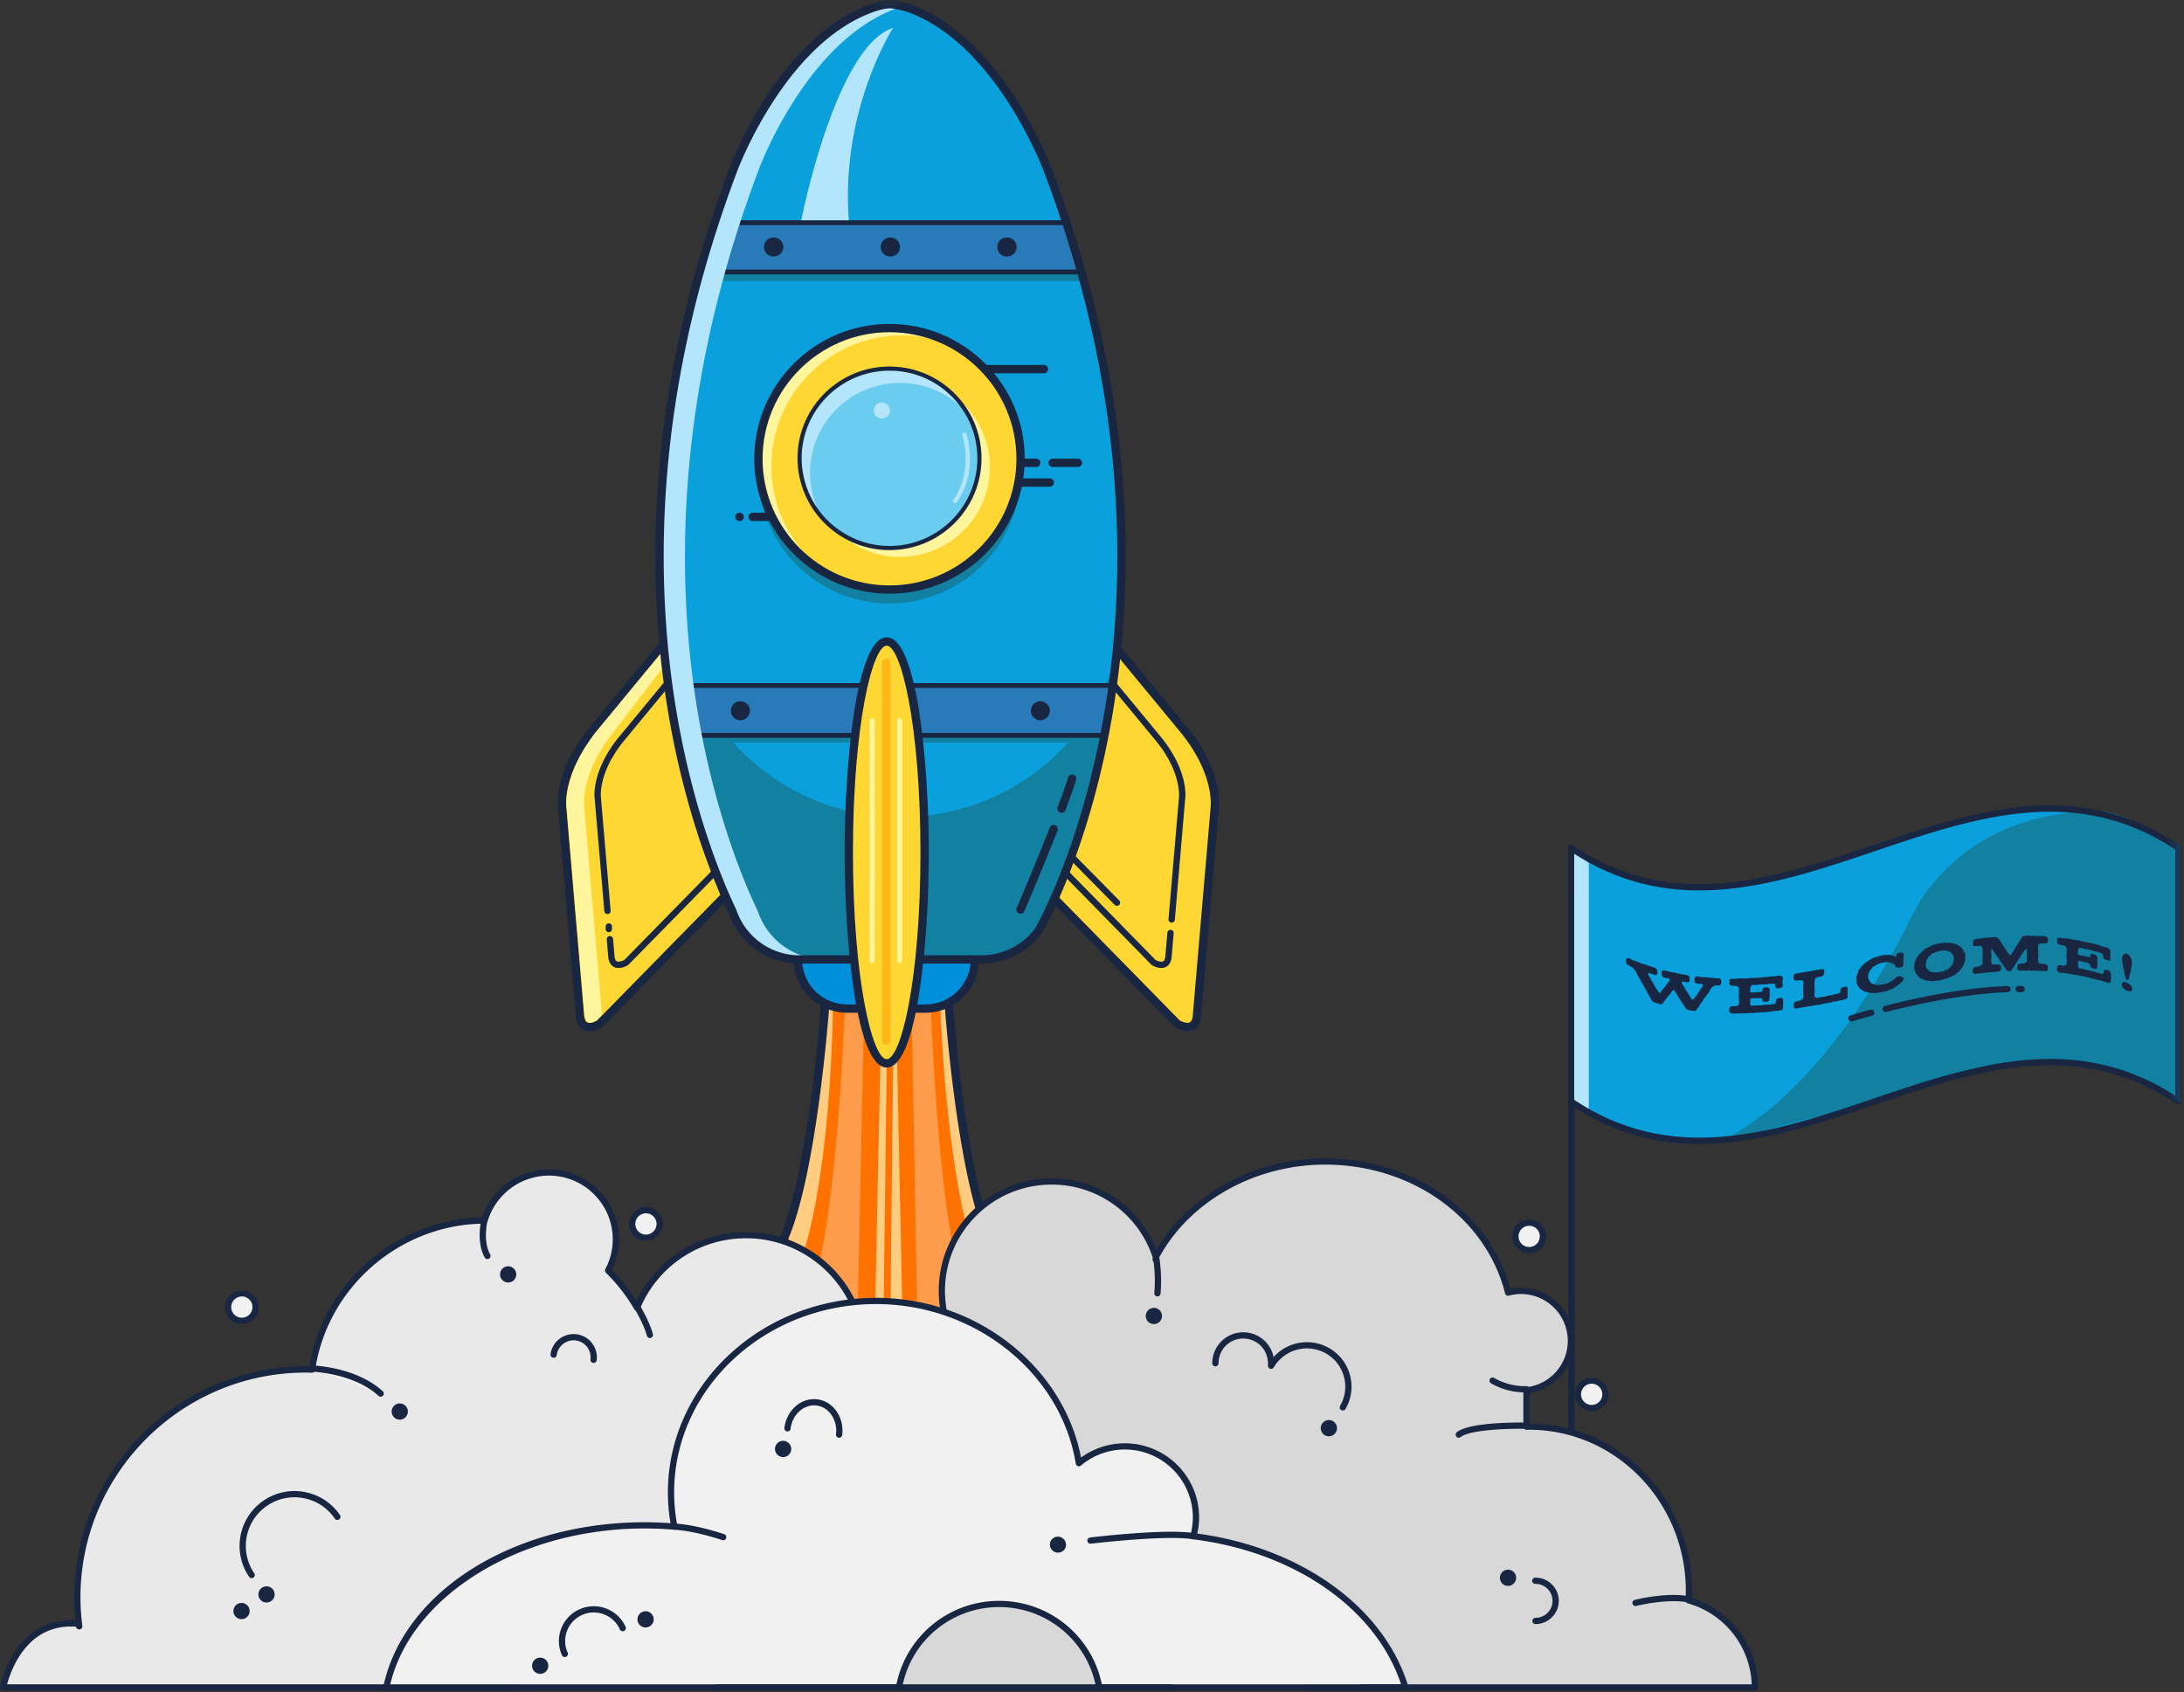 <svg width="191" height="148" xmlns="http://www.w3.org/2000/svg" xmlns:xlink="http://www.w3.org/1999/xlink"><rect width="100%" height="100%" fill="#333333" stroke="none"/><defs><path id="a" d="M39.742.41H.152V.09h39.59z"/><path id="b" d="M0 147.86h190.782V0H0z"/></defs><g fill="none" fill-rule="evenodd"><path d="M190.509 96.335c-17.704-11.973-35.408 11.974-53.112 0V74.162c17.704 11.974 35.408-11.974 53.112 0v22.173z" fill="#09A0DB"/><path d="M190.662 73.936s-5.43-3.227-7.04-2.952a18.957 18.957 0 0 0-.455-.006c-6.573 0-12.404 3.012-15.502 8.29l-.001-.001-.012.023a17.764 17.764 0 0 0-.98 1.932c-8.332 15.93-16.386 18.63-16.386 18.63l12.342-3.113c7.94-2.214 8.409-4.297 18.17-3.748 2.568.144 4.624 1.29 7.06 1.651.814.12 2.027 1.652 2.799 1.749l.005-22.455z" fill="#1280A1"/><path d="M82.996 88.11s1.073 14.528 3.623 20.283l-9.352 15.428h.61l-9.352-15.428c2.55-5.755 3.623-20.284 3.623-20.284" fill="#FFCC80"/><path d="M77.877 124.185h-.61a.364.364 0 0 1-.311-.552l.19-.314-8.933-14.738a.363.363 0 0 1-.021-.335c2.495-5.631 3.582-20.02 3.593-20.163a.357.357 0 0 1 .39-.336c.2.014.351.189.336.389-.043.59-1.086 14.378-3.577 20.23l8.638 14.25 8.639-14.25c-2.492-5.852-3.535-19.64-3.578-20.23a.363.363 0 0 1 .336-.39.357.357 0 0 1 .39.337c.011.144 1.098 14.532 3.594 20.163a.365.365 0 0 1-.022.335l-8.933 14.738.19.314a.363.363 0 0 1-.311.552" fill="#182642"/><path fill="#FF7200" d="M77.546 93.002l-.26 20.795.597.03.22-20.609zM82.246 88.342s.472 15.433 3.583 23.142l-6.922 2.802-.547-26.07 3.886.126zM72.835 88.342s-.107 15.433-3.219 23.142l6.923 2.802.546-26.07-4.25.126z"/><path d="M73.868 88.342s-.546 16.117-2.49 23.142l3.644 2.802.546-26.07-1.7.126zM81.427 88.426s.547 16.117 2.49 23.142l-3.644 6.438-.546-29.706 1.7.126z" fill="#FF9C4C"/><path d="M63.24 78.536L52.441 89.549s-1.64 1-1.73-.818l-1.55-18.083s-.432-2.84 2.551-6.633l6.24-7.558" fill="#FFD732"/><path d="M51.551 90.187c-.183 0-.371-.035-.547-.128-.403-.213-.623-.653-.657-1.31L48.8 70.68c-.016-.098-.418-3.015 2.627-6.888l6.244-7.565a.365.365 0 0 1 .562.462l-6.238 7.558c-2.848 3.621-2.476 6.32-2.472 6.348L51.074 88.7c.014.276.072.61.27.716.231.122.663-.042.872-.157L62.98 78.282a.366.366 0 0 1 .515-.006c.144.14.147.37.006.514L52.702 89.803a.351.351 0 0 1-.07.056c-.07.043-.558.328-1.08.328" fill="#182642"/><path d="M52.648 88.762l-1.553-18.114s-.433-2.84 2.55-6.633l4.97-6.461-.263-1.097-6.239 7.558c-2.983 3.794-2.55 6.633-2.55 6.633l1.548 18.083s.177 1.605 1.537.03" fill="#FFF59D"/><path d="M92.153 78.53l10.803 11.019s1.64 1 1.73-.818l1.55-18.083s.432-2.84-2.551-6.633l-6.077-7.362" fill="#FFD732"/><path d="M103.847 90.187c-.523 0-1.01-.285-1.08-.328a.351.351 0 0 1-.071-.056l-10.804-11.02a.364.364 0 0 1 .521-.508l10.77 10.984c.207.115.64.28.872.157.198-.105.255-.44.268-.703l1.55-18.096c.006-.049.36-2.773-2.474-6.378l-6.072-7.355a.362.362 0 0 1 .05-.511.365.365 0 0 1 .512.049l6.077 7.362c3.05 3.88 2.648 6.797 2.63 6.92l-1.546 18.058c-.032.644-.253 1.084-.656 1.297a1.162 1.162 0 0 1-.547.128M53.126 79.946a.277.277 0 0 1-.275-.252l-.843-9.847c-.012-.075-.318-2.291 1.995-5.233l3.977-4.818a.276.276 0 0 1 .427.351l-3.973 4.813c-2.163 2.751-1.88 4.802-1.877 4.822l.845 9.865a.277.277 0 0 1-.276.3M53.243 81.531a.276.276 0 0 1-.276-.276v-.221a.276.276 0 0 1 .553 0v.221a.276.276 0 0 1-.277.276M54.097 84.663a.878.878 0 0 1-.415-.098c-.306-.16-.474-.495-.5-.994l-.12-1.417a.277.277 0 0 1 .551-.047l.122 1.427c.01.209.054.463.204.543.176.093.505-.031.664-.119l7.597-7.75a.278.278 0 0 1 .392-.004c.109.107.111.282.004.39l-7.624 7.777a.275.275 0 0 1-.054.043c-.053.033-.424.249-.82.249M137.428 137.193a.273.273 0 0 1-.273-.273V74.182a.273.273 0 0 1 .546 0v62.738c0 .15-.122.273-.273.273M148.18 87.294c.04-.057.048-.05.088-.107l.078-.112c.04-.057.048-.05.088-.107.04-.056.026-.067.065-.123.04-.057.044-.051.083-.108.04-.056.03-.067.07-.118.04-.057.04-.062.079-.118.04-.056.052-.048.092-.104.039-.056.03-.062.07-.119.048-.069.078-.205-.127-.227-.053-.006-.118-.009-.175-.015-.096-.011-.087-.006-.175-.016-.074-.009-.135-.03-.175-.074-.039-.044-.048-.107-.048-.18v-.162a.18.18 0 0 1 .066-.149c.04-.033.092-.07.157-.063.079.01.079.022.158.032.078.01.078.018.157.027.078.009.078.007.157.016.074.007.074-.01.153-.002l.157.014.158.014.153.012c.078.005.078.01.157.016.079.005.079.001.157.006.079.004.079.022.157.027.08.004.08 0 .158.004.074.004.074-.005.153 0 .07.002.13.026.174.067.044.046.053.107.053.172 0 .08.013.08.013.162 0 .074-.022.135-.061.172-.04.042-.1.043-.175.04-.057-.003-.105.013-.148.01-.057.002-.101.014-.145.024a.366.366 0 0 0-.13.049c-.036.023-.084.038-.123.079-.03.028-.07.06-.105.102-.044.061-.04.066-.079.129-.043.062-.026.072-.07.134-.039.063-.039.067-.078.13l-.088.123c-.039.061-.048.057-.092.118-.039.062-.052.052-.095.114l-.088.122c-.043.061-.04.063-.083.123-.044.062-.035.066-.079.127-.043.061-.034.067-.078.127s-.053.057-.096.117c-.04.061-.044.056-.088.116-.043.06-.022.076-.065.137-.044.06-.061.05-.1.11-.044.06-.036.066-.075.126-.044.055-.066.105-.105.126-.04.021-.096-.003-.17-.013-.08-.01-.08.01-.153 0-.074-.01-.074-.019-.153-.03-.074-.012-.074-.021-.153-.032-.07-.012-.105-.025-.144-.062a.751.751 0 0 1-.11-.136c-.043-.065-.06-.057-.1-.122-.044-.067-.03-.079-.07-.142-.043-.069-.043-.07-.087-.134-.044-.068-.061-.06-.105-.123-.044-.069-.044-.07-.083-.137-.044-.066-.04-.069-.083-.138-.04-.065-.04-.069-.079-.137-.044-.066-.044-.066-.087-.136-.044-.07-.035-.067-.079-.137-.043-.07-.048-.067-.088-.136-.043-.07-.039-.07-.082-.14-.04-.069-.131-.08-.175-.024-.044.056-.053.044-.096.101-.044.056-.03.067-.075.123-.043.055-.039.056-.083.111-.043.056-.039.056-.082.112-.044.055-.062.037-.106.092-.043.055-.022.073-.065.128-.044.055-.061.037-.105.092-.044.054-.03.062-.074.117l-.088.108c-.043.054-.03.066-.078.119a.304.304 0 0 1-.118.09c-.04.016-.092.02-.17-.002-.075-.022-.075-.051-.15-.072-.078-.023-.078-.002-.152-.023-.079-.022-.079-.04-.153-.063-.07-.021-.122-.023-.162-.066a.88.88 0 0 1-.113-.162c-.044-.075-.04-.073-.083-.148-.044-.076-.03-.08-.075-.155-.043-.076-.052-.07-.096-.145-.044-.074-.04-.078-.083-.154-.044-.075-.03-.079-.074-.155-.04-.075-.044-.071-.088-.148-.043-.075-.047-.078-.091-.154-.04-.074-.031-.08-.07-.155l-.087-.152c-.04-.075-.057-.07-.101-.145-.044-.081-.026-.084-.066-.16l-.087-.154c-.044-.083-.06-.07-.105-.152-.044-.078-.035-.075-.078-.152-.044-.082-.044-.078-.088-.156-.043-.077-.03-.086-.074-.164-.026-.045-.07-.093-.1-.14-.036-.048-.057-.095-.101-.144-.04-.037-.083-.068-.136-.107a.955.955 0 0 0-.14-.084c-.043-.026-.087-.055-.14-.077a.452.452 0 0 1-.187-.129.36.36 0 0 1-.053-.206c0-.082-.004-.085-.004-.163 0-.065.04-.096.083-.12.044-.02.092-.038.162-.009.074.031.074.023.148.054.074.03.074.066.153.098.074.03.074.017.149.047l.148.058c.08.03.08.026.153.055.074.028.074.037.15.065.073.028.073.023.152.052.074.027.074.036.148.062.075.026.075.013.15.04.078.027.078.018.152.044.074.024.074.02.148.045.08.026.08.048.153.072.075.024.075.01.149.035.074.022.074.032.153.056l.148.045c.07.02.123.063.162.113a.257.257 0 0 1 .061.175c0 .08.022.085.022.167a.179.179 0 0 1-.074.149.18.18 0 0 1-.166.025c-.07-.021-.061-.022-.14-.046-.044-.014-.092-.033-.14-.049-.052-.016-.105-.041-.135-.051-.066-.022-.127-.02-.153.015-.018.03-.013.084.035.169.004.01.026.065.074.15.026.044.07.088.1.146.027.043.044.096.075.15.026.047.061.095.087.145l.087.149c.027.047.053.099.08.146.03.048.06.096.087.143l.087.148c.03.053.074.097.1.138.031.057.062.105.088.147.052.09.105.094.148.046.04-.05.036-.056.075-.106.039-.05.048-.04.087-.09.04-.05.03-.062.07-.108.04-.05.052-.039.092-.09.04-.05.048-.044.087-.095.04-.051.03-.058.07-.109.04-.051.026-.067.066-.12.04-.05.06-.027.1-.079.04-.051.013-.075.052-.127.04-.051.062-.033.101-.085.048-.062.035-.11.009-.15a.246.246 0 0 0-.149-.101l-.148-.037c-.03-.008-.07.01-.149-.01a.364.364 0 0 1-.174-.12.302.302 0 0 1-.053-.189c0-.082-.005-.082-.005-.162 0-.065.027-.11.07-.143.04-.03.097-.036.162-.02l.153.04.153.037c.074.017.074.023.153.04.074.018.074.023.148.039.08.018.08.004.153.02.08.018.08.005.153.02.08.016.08.03.153.045.074.015.074.02.153.035.074.015.074.01.153.025.075.014.075.022.153.037.075.014.075.004.149.018.079.013.079.01.153.022.078.013.078.03.153.042.07.012.126.033.166.078a.245.245 0 0 1 .065.172c0 .078-.004.077-.004.16 0 .074-.009.135-.048.168a.217.217 0 0 1-.175.042c-.083-.013-.079-.008-.166-.023-.057-.01-.118-.042-.162-.05-.144-.012-.148.118-.1.196l.083.137.087.133c.027.043.048.09.074.139.03.045.04.098.066.142.03.047.079.082.105.126.03.044.048.094.074.138.03.048.066.09.092.132.03.049.057.091.087.135l.083.135c.03.048.07.088.092.126.053.083.105.075.144.02.04-.055.044-.05.083-.106M155.945 87.642c0 .079.01.078.01.16 0 .078-.018.08-.018.16 0 .082-.005.081-.005.16 0 .066-.017.12-.061.166a.238.238 0 0 1-.157.071c-.08.01-.08.027-.153.035-.074.008-.074.005-.153.014-.074.008-.074 0-.153.008l-.149.016c-.078.008-.078.012-.152.02-.075.007-.075.033-.153.041-.075.007-.075-.01-.153-.002-.075.007-.075.024-.15.03-.078.007-.078.004-.152.01-.074.007-.074.002-.153.008-.074.007-.074-.012-.148-.006-.08.006-.08.02-.153.025l-.153.01c-.074.006-.074-.008-.153-.002-.074.005-.074.018-.149.022-.078.004-.078.009-.153.014-.074.004-.074-.023-.153-.019-.074.005-.074.03-.148.034-.079.003-.079-.005-.153-.002s-.074.006-.153.01l-.149.005-.152.004c-.075.002-.075-.005-.153-.004-.075 0-.075.01-.149.011-.079 0-.079 0-.153.002s-.074-.008-.153-.007c-.074 0-.074.019-.153.019-.074 0-.074-.008-.148-.01-.07 0-.118-.039-.158-.079-.043-.038-.096-.088-.096-.153 0-.079.035-.079.035-.157s.013-.126.052-.17c.04-.038.092-.08.167-.081.056-.005.109.008.157.004.061-.004.114.009.162 0 .06-.01.109-.036.148-.054.066-.023.096-.05.114-.094a.319.319 0 0 0 .035-.153c0-.074.008-.074.008-.148 0-.075-.013-.074-.013-.148 0-.078-.013-.079-.013-.153s-.009-.074-.009-.147c0-.074.018-.075.018-.149 0-.079.009-.08.009-.153s-.013-.073-.013-.148c0-.074.017-.074.017-.148 0-.062-.026-.109-.048-.152-.018-.04-.04-.069-.105-.094-.04-.013-.087-.035-.153-.042-.043-.008-.1.01-.157.005-.048-.005-.1-.036-.162-.035-.074 0-.127-.014-.166-.054-.04-.04-.057-.093-.057-.166 0-.082.005-.083.005-.16 0-.066.004-.132.048-.17.04-.04.105-.04.175-.04.074.001.074.006.148.006s.074-.01.153-.01c.074 0 .074-.005.149-.005.074-.001.074-.024.148-.024.075-.002.075-.007.153-.008.075-.001.075.003.149 0 .074-.002.074.02.148.018.074-.003.074.007.149.004.079-.003.079-.02.153-.023.074-.004.074 0 .148-.003s.074-.02.15-.024c.073-.003.073.004.152 0 .074-.004.074.01.148.006.075-.005.075-.009.15-.014.073-.005.073-.009.148-.015.074-.004.074.005.153 0 .074-.007.074-.02.148-.026l.149-.011.148-.012c.074-.006.074-.01.153-.018.074-.007.074-.011.149-.018.074-.006.074.007.148 0 .075-.009.075-.025.149-.033.079-.008.079.014.153.006.074-.007.074-.003.148-.011.075-.008.075-.022.149-.03s.074-.013.148-.02c.08-.01.08.003.154-.006a.196.196 0 0 1 .157.047c.043.038.091.08.091.146 0 .083-.008.084-.008.162 0 .083-.018.085-.018.164 0 .078.022.075.018.159v.16a.295.295 0 0 1-.062.183c-.043.045-.109.056-.174.064-.079.01-.079.015-.158.023-.074.009-.14.012-.179-.023-.043-.035-.061-.097-.061-.172 0-.048.004-.097-.009-.134-.013-.043-.052-.055-.1-.072-.035-.01-.07-.024-.127-.017-.078.008-.078.02-.157.029-.074.007-.074-.023-.153-.016-.074.007-.074.041-.153.049-.079.007-.079-.001-.153.005-.079.008-.079-.01-.153-.004l-.153.012c-.078.006-.078.002-.157.007-.075.007-.075.001-.153.007-.074.006-.074.036-.153.041-.074.005-.074-.013-.153-.007-.079.005-.079-.008-.153-.004a.346.346 0 0 0-.162.048c-.048.029-.065.081-.087.135-.013.044-.03.093-.03.154 0 .082-.014.084-.014.17 0 .083.022.165.18.158.082-.005.082 0 .166-.006.083-.004.083-.018.166-.023.083-.005.083-.01.166-.015.083-.006.083.017.166.01a.415.415 0 0 0 .157-.038c.048-.026.1-.077.1-.134 0-.074.005-.131.044-.174.044-.042.1-.056.175-.063.078-.007.078-.003.157-.009.07-.006.118.002.158.042.039.04.087.084.087.153 0 .078-.009.08-.009.162v.161c0 .079.009.078.009.157 0 .083-.009.083-.009.162 0 .078-.013.079-.013.162a.244.244 0 0 1-.061.167c-.04.048-.092.095-.162.102-.079.007-.079-.023-.157-.016-.074.007-.144.016-.183-.02-.04-.036-.053-.104-.053-.179 0-.056-.044-.076-.096-.093a.358.358 0 0 0-.144-.015c-.083.007-.083-.008-.166-.001-.083.005-.083 0-.166.007-.083.005-.083 0-.166.005-.084.004-.084-.008-.167-.003-.143.007-.161.112-.161.195 0 .087.004.086.004.17 0 .061-.009.11 0 .153.014.056.035.107.079.13.035.021.087.01.153.006.004 0 .061-.012.148-.017l.149-.01c.044-.003.096.004.148 0 .048-.004.097-.003.149-.007.048-.004.096.002.149-.003.048-.003.1-.024.148-.03l.149-.012.148-.012c.053-.005.1-.001.149-.005.052-.005.1.004.148-.001.057-.006.105-.037.149-.041.092-.009.074.014.148.006a.397.397 0 0 0 .136-.036c.044-.025.061-.067.074-.113a.308.308 0 0 0 .022-.133c0-.069.035-.13.074-.173.04-.044.097-.059.171-.068.079-.009.079-.04.157-.049.066-.008.114.035.157.072.04.034.066.08.066.15 0 .077.004.077.004.16M159.484 84.784c.039.033.06.099.06.163 0 .08-.017.081-.017.165a.247.247 0 0 1-.057.172c-.039.046-.091.1-.166.113-.057.016-.109.016-.157.03-.061.01-.113.03-.157.042a.944.944 0 0 0-.158.059.216.216 0 0 0-.104.118.43.43 0 0 0-.022.157c0 .075-.013.076-.013.15s-.005.075-.005.15v.152c0 .074.009.073.009.147 0 .073-.009.075-.009.15 0 .073.022.07.022.148 0 .075-.026.078-.026.153v.148a.77.77 0 0 0 .013.155c.013.05.052.074.096.091.035.016.079.043.144.031.005 0 .061-.024.149-.04.04-.006.091-.012.148-.023l.149-.027c.044-.008.096-.004.149-.015l.148-.033c.048-.008.096-.027.145-.036.052-.01.1-.028.152-.038.048-.01.096-.015.149-.025l.148-.03c.053-.01.1-.028.15-.038.051-.01.104-.03.147-.038.092-.018.075-.005.15-.021.052-.011.09-.037.121-.055.049-.028.084-.052.097-.099.013-.042.008-.085.008-.136 0-.07.031-.138.075-.186a.3.3 0 0 1 .17-.109c.083-.018.083-.008.162-.024.065-.015.135-.011.175.023.043.03.056.098.056.167 0 .078-.017.084-.017.165 0 .08.022.074.022.153 0 .083-.013.084-.013.164 0 .082.013.08.013.158a.286.286 0 0 1-.07.185c-.04.048-.105.07-.175.084-.074.015-.074.038-.149.053-.078.017-.078.003-.153.018-.074.015-.074.024-.152.04-.075.016-.075-.003-.15.013-.078.016-.078.043-.152.057-.074.015-.074-.007-.153.01-.074.013-.074.001-.148.016-.08.014-.08.045-.153.06l-.153.03-.15.029c-.077.015-.077.002-.152.016-.074.014-.074.01-.153.025-.074.014-.074.022-.148.036-.08.015-.08.024-.153.038-.08.015-.08.02-.153.032-.075.014-.075.005-.153.02-.074.013-.074.021-.149.035-.078.014-.078-.004-.153.01-.074.012-.074.017-.152.03-.075.014-.075.009-.15.022-.078.014-.078.008-.152.021-.079.014-.079.018-.153.03-.074.013-.074.026-.153.038-.074.013-.074-.009-.149.003-.078.013-.078.017-.152.029-.075.011-.075.02-.153.032-.075.013-.075.024-.153.037-.075.011-.075.002-.15.014-.07.01-.139.003-.178-.035-.044-.033-.044-.102-.044-.168 0-.08-.004-.078-.004-.157 0-.078.026-.125.065-.17.04-.045.084-.068.162-.08.057-.01.11-.022.157-.033.061-.014.114-.035.158-.046.065-.02.109-.06.148-.08.066-.036.105-.06.122-.103a.383.383 0 0 0 .036-.162c0-.075-.023-.07-.023-.145 0-.074-.004-.074-.004-.147 0-.074.01-.076.01-.154v-.148c0-.074-.01-.074-.01-.147 0-.074.018-.078.018-.156 0-.074-.022-.07-.022-.144 0-.075.022-.078.022-.152 0-.062.009-.119-.014-.16-.017-.04-.065-.054-.13-.07-.04-.007-.092-.002-.158-.002-.043.003-.096.006-.157.016-.048.003-.096-.012-.157-.007-.074.011-.131.006-.17-.027a.206.206 0 0 1-.075-.159c0-.084.018-.085.018-.164 0-.065.008-.137.048-.186a.328.328 0 0 1 .183-.079c.07-.01.07.003.144-.008.074-.011.074-.02.149-.032.074-.012.074-.02.144-.031.074-.012.074 0 .148-.011.075-.012.075-.033.15-.046.069-.01.069.014.143.003.075-.013.075-.035.149-.047.074-.012.074.014.144.002.074-.014.074-.026.149-.039.074-.013.074-.026.148-.04.07-.011.07-.002.144-.016.075-.013.075-.021.15-.035.073-.013.073.013.148 0 .07-.013.074-.035.144-.044.074-.01.074.003.148-.01.066-.013.136-.025.18.005M165.862 83.49a.267.267 0 0 1 .091-.107c.035-.026.08-.026.127-.036l.157-.034c.07-.015.118-.009.158.031.039.03.083.075.083.144v.161c0 .083-.018.087-.018.17 0 .083-.009.084-.009.167 0 .078.005.077.005.16s.004.083.004.165a.307.307 0 0 1-.048.19.312.312 0 0 1-.175.111c-.065.014-.065-.003-.135.012a.36.36 0 0 1-.135.003c-.053-.002-.092-.007-.123-.03a.408.408 0 0 1-.083-.096c-.022-.03-.03-.08-.061-.112-.026-.04-.07-.06-.105-.087-.04-.026-.083-.038-.127-.055a.47.47 0 0 0-.13-.045c-.044-.013-.084-.035-.136-.04-.044-.005-.092-.01-.144-.008-.049-.002-.097.004-.15.006-.047.003-.095.018-.147.024-.048.007-.101.005-.153.016-.049.01-.101.027-.153.043a.913.913 0 0 0-.153.055c-.053.02-.101.045-.153.073-.048.024-.092.063-.14.092-.048.032-.11.038-.157.074-.044.036-.083.079-.127.12-.04.038-.07.094-.105.135-.035.048-.088.086-.118.13-.026.05-.035.11-.057.162-.017.05-.039.1-.048.154-.008.055-.035.107-.035.165 0 .051.018.096.027.142.008.051.039.087.052.133.017.043.039.082.066.12.025.034.034.09.07.12a.88.88 0 0 0 .104.086c.04.022.083.038.127.055.044.021.083.043.131.054.044.012.092.015.14.026.048.008.096.006.144.007.048.003.1-.008.153-.011.048-.002.096 0 .149-.007.048-.006.1-.026.148-.037.053-.011.105-.001.153-.017.052-.015.1-.02.148-.036.053-.02.101-.053.15-.072.052-.026.095-.05.143-.076.048-.027.097-.055.14-.082.048-.033.1-.048.144-.08.048-.032.083-.08.123-.113.043-.036.091-.068.13-.103.031-.029.066-.07.114-.099.035-.02.084-.023.132-.028a.25.25 0 0 1 .122.008c.074.019.105.038.17.064.04.013.088.02.11.05.026.03.026.078.021.123a.27.27 0 0 1-.057.125c-.035.042-.065.088-.104.131-.04.039-.084.076-.127.11-.04.04-.083.08-.127.115-.043.03-.087.067-.13.098-.049.031-.093.063-.14.091-.049.03-.093.069-.14.096-.049.024-.097.052-.145.08-.048.023-.1.039-.148.063-.053.02-.105.028-.153.046-.048.019-.096.052-.149.068-.048.019-.1.039-.148.054-.053.016-.105.019-.153.03-.053.016-.105.022-.153.033-.053.011-.1.018-.153.025-.053.011-.105.019-.153.025l-.153.02c-.052.002-.105.007-.153.007-.052.003-.1.001-.153.004-.048-.003-.1.008-.149.002-.052 0-.095-.019-.144-.024-.052-.007-.096-.019-.144-.026a.977.977 0 0 1-.135-.04c-.048-.011-.105-.003-.149-.02s-.087-.034-.131-.054c-.04-.022-.074-.059-.113-.08-.04-.026-.092-.037-.127-.064-.035-.028-.066-.064-.096-.097-.035-.036-.053-.08-.079-.118-.03-.038-.061-.068-.083-.113-.022-.038-.057-.075-.074-.119a.784.784 0 0 1-.04-.14c-.013-.05.005-.106 0-.157-.004-.05-.035-.093-.035-.145 0-.052.013-.108.018-.157.004-.052.004-.105.017-.16.009-.05.048-.101.066-.154.017-.05.035-.104.061-.152.022-.053.017-.11.048-.158.026-.05.066-.093.1-.14a1.664 1.664 0 0 1 .214-.265c.04-.043.075-.094.114-.133.044-.037.092-.068.136-.104.043-.036.087-.07.135-.108.044-.031.096-.052.145-.08.048-.031.091-.063.14-.091.048-.028.095-.06.143-.089.053-.024.097-.06.149-.084.048-.02.1-.04.153-.06.048-.019.105-.014.153-.03.052-.02.105-.035.153-.05.052-.012.105-.019.157-.03.048-.01.1-.04.149-.047.052-.011.1-.022.152-.029.049-.006.1-.017.15-.02.051-.002.1.005.143.008.053-.003.105-.01.149-.006.052.001.096.019.144.02.048.007.1.01.144.017.049.01.083.052.123.06.052.019.091.034.13.046.08.035.119.009.119-.039a.41.41 0 0 1 .022-.131M169.806 84.978c.052-.014.105-.01.157-.028.053-.014.1-.057.148-.079.053-.018.11-.024.158-.049s.092-.073.135-.102c.048-.035.088-.075.127-.113.044-.038.092-.072.127-.112a.844.844 0 0 0 .092-.142c.03-.048.043-.1.06-.154.018-.05.031-.1.04-.154.009-.05.009-.103.009-.155 0-.057.026-.117.017-.164-.008-.051-.035-.095-.052-.14-.017-.05-.053-.083-.079-.122a.346.346 0 0 0-.096-.106c-.035-.033-.057-.082-.1-.105-.04-.024-.097-.031-.14-.05-.048-.014-.092-.033-.145-.04-.048-.015-.095-.015-.148-.019-.052-.005-.1-.017-.153-.016-.052 0-.105.006-.157.01-.053.006-.263.06-.315.075-.052.013-.105.032-.153.046a1.604 1.604 0 0 0-.153.063c-.052.024-.105.033-.153.06-.052.031-.096.07-.14.1-.048.035-.096.064-.135.1a1.198 1.198 0 0 0-.118.133c-.035.041-.057.094-.087.143-.027.049-.057.094-.075.15-.017.052-.017.104-.026.158-.009.05-.044.11-.044.16 0 .057.01.109.018.155a.729.729 0 0 0 .035.15c.017.048.065.073.092.112a.609.609 0 0 0 .092.105c.034.032.06.075.104.101.04.022.092.03.14.047.044.014.087.035.14.043.048.007.1-.001.153.002.052.003.1.011.153.01.052-.001.105-.011.157-.016.052-.005.105-.02.157-.029v.013c.053-.01.105-.027.158-.041m-.005-2.484c.053-.009.1-.014.153-.019.053-.01.105-.027.153-.031.053-.004.101.016.149.017h.153c.052.004.105-.012.153-.008.052.004.1.023.144.033.052.008.092.032.14.046.048.014.104.001.148.02.048.014.083.048.127.067.044.02.092.033.135.057.04.024.075.058.11.088.04.029.087.043.122.077.035.03.061.074.092.109.03.038.07.068.096.107.026.039.03.096.052.136.022.045.057.08.075.125.017.045.039.09.052.14.009.046.018.099.022.15.004.047-.009.102-.009.154 0 .048.005.1 0 .152-.004.05-.004.101-.017.155-.009.05-.044.099-.061.148a.87.87 0 0 1-.057.148c-.022.052-.03.105-.057.153a1.053 1.053 0 0 1-.096.136c-.03.043-.066.084-.105.13-.035.04-.061.087-.1.128-.04.04-.08.077-.123.114-.04.037-.083.066-.131.104-.04.031-.079.074-.127.107-.044.029-.096.046-.144.076-.048.025-.092.067-.14.088-.048.024-.105.027-.153.047-.048.027-.096.064-.144.082-.048.02-.105.023-.157.035-.048.017-.096.056-.149.07-.048.017-.1.005-.153.018-.052.014-.1.044-.153.058-.052.01-.1.027-.153.036-.052.01-.105.006-.157.016-.052.005-.1.014-.153.02-.052.005-.105.019-.153.02-.052.005-.105.006-.153.011-.052.001-.1-.003-.152-.001-.048-.005-.092-.036-.14-.039-.053-.003-.105.008-.153 0-.048-.009-.1-.002-.145-.016-.048-.011-.096-.02-.144-.036-.044-.013-.079-.05-.122-.068-.044-.02-.096-.023-.135-.046a.866.866 0 0 1-.114-.077c-.04-.027-.079-.05-.114-.082-.035-.027-.061-.07-.092-.103-.03-.038-.06-.07-.087-.109-.026-.039-.057-.075-.079-.115-.021-.042-.034-.088-.052-.133-.018-.044-.052-.08-.061-.126a1.686 1.686 0 0 1-.03-.147c-.005-.05-.014-.102-.014-.15 0-.051.017-.107.026-.157.005-.053.005-.106.014-.156.013-.055.035-.107.052-.159a2.3 2.3 0 0 1 .057-.155c.021-.048.039-.1.07-.154.026-.044.065-.091.096-.138.03-.046.052-.097.091-.145.031-.04.092-.07.132-.109.035-.041.074-.084.113-.123.04-.04.083-.073.127-.109.043-.035.078-.09.122-.125l.14-.093c.048-.027.1-.036.153-.065.048-.026.092-.057.144-.084.048-.023.097-.036.149-.06.048-.017.096-.053.148-.071.048-.018.1-.028.153-.042.053-.019.1-.036.153-.05.053-.015.1-.033.153-.042.052-.014.105-.012.157-.02.053-.01.1-.01.153-.015M175.537 84.893a.314.314 0 0 1-.114-.103c-.008-.01-.021-.069-.07-.136-.021-.038-.056-.075-.091-.121-.027-.037-.052-.08-.083-.126-.027-.037-.048-.085-.079-.126-.026-.042-.07-.069-.1-.11-.026-.043-.061-.08-.088-.121-.03-.041-.035-.1-.065-.14-.026-.04-.061-.078-.092-.12-.026-.04-.07-.071-.096-.11-.03-.041-.053-.087-.079-.129a6.797 6.797 0 0 1-.087-.12c-.031-.04-.057-.085-.083-.123-.03-.045-.057-.087-.083-.124-.03-.05-.053-.095-.074-.129-.053-.078-.105-.038-.105.036 0 .07-.01.07-.01.144 0 .07.014.07.014.143 0 .075-.004.074-.004.144 0 .074.017.073.017.147 0 .07-.026.073-.026.147v.143c0 .074.013.074.013.147 0 .056-.009.12.009.16.017.038.07.05.135.067.04.01.087.019.153.022.044.005.096.005.157.005.048-.004.1-.004.158-.003.074-.005.14.007.179.048.04.037.057.1.057.175 0 .078.013.078.013.156 0 .066-.048.117-.092.159-.044.042-.092.08-.157.085-.075.006-.075.01-.153.016-.079.006-.079.011-.153.017-.079.007-.079.002-.153.008-.079.006-.079.007-.153.014-.079.006-.079.007-.153.014-.078.007-.078-.014-.153-.007-.078.007-.078.021-.157.029-.074.008-.074-.001-.153.007-.074.008-.074.034-.153.042-.074.008-.074-.004-.153.005-.074.007-.074-.005-.153.004-.074.008-.074.026-.153.036-.079.008-.079.005-.153.014a.207.207 0 0 1-.166-.044.193.193 0 0 1-.079-.152c0-.078-.008-.077-.008-.156 0-.078.048-.131.087-.176a.254.254 0 0 1 .166-.09c.057-.008.11-.001.158-.011.06-.007.113-.036.157-.045.066-.016.113-.044.153-.066.065-.029.096-.058.113-.104.018-.045.044-.097.044-.153 0-.078-.018-.077-.018-.15 0-.075-.004-.074-.004-.148 0-.075.018-.076.018-.15 0-.08.004-.08.004-.153 0-.075-.013-.073-.013-.147s-.005-.074-.005-.148c0-.079.014-.08.014-.154 0-.075-.005-.073-.005-.148a.366.366 0 0 0-.035-.149c-.017-.037-.048-.064-.113-.083-.04-.008-.087-.025-.153-.026-.044.002-.096.016-.157.019-.049.006-.101-.006-.162-.002-.075.01-.144.013-.183-.02-.04-.034-.045-.104-.045-.178 0-.082.014-.084.014-.163 0-.065.017-.116.06-.16a.239.239 0 0 1 .158-.085c.035-.005.088-.029.149-.036.044-.005.092.011.148.004.044-.005.096-.012.149-.017.048-.006.096-.01.148-.017.048-.005.097-.024.149-.03.048-.004.096-.017.148-.023.049-.005.097.007.15.002.047-.005.1-.023.148-.028.048-.004.1.008.148.004l.149-.013c.061-.006.114-.027.149-.03.06-.005.108.016.157.026.056.009.109.013.148.05.035.027.057.074.092.124.04.062.057.048.1.11.04.063.027.067.07.13.04.063.053.054.092.112.044.062.022.077.066.14.039.058.06.044.1.107.04.063.026.072.066.135.039.06.039.063.078.122.044.064.062.054.1.113.04.063.014.081.058.14.04.064.061.05.105.109.04.063.035.068.078.127.04.064.105.06.149-.007.039-.062.057-.055.096-.121.04-.063.04-.068.079-.134.039-.063.039-.062.083-.13.039-.066.039-.061.083-.128.04-.067.022-.075.06-.141.04-.066.058-.055.097-.12.044-.067.048-.063.087-.13.044-.061.04-.065.079-.132.04-.061.03-.07.07-.136.044-.062.052-.057.092-.124.043-.061.048-.063.087-.127.03-.048.053-.097.092-.132a.318.318 0 0 1 .148-.066.537.537 0 0 1 .158-.018c.03 0 .083-.018.153-.016.043 0 .096-.009.153-.008.048 0 .096.019.153.02.048.001.1.007.152.008.049 0 .1-.007.153-.005.048.002.1.016.153.018l.153.006c.053.001.1-.018.153-.015.053.002.105.03.153.033.052.003.105-.02.153-.018.061.004.114.012.153.014a.243.243 0 0 1 .157.085.223.223 0 0 1 .074.162c0 .078.018.08.018.162 0 .075-.04.129-.078.165a.226.226 0 0 1-.171.063c-.057-.004-.11-.016-.157-.019-.062 0-.114.011-.158.014-.065.005-.117.001-.161.013a.207.207 0 0 0-.123.095.444.444 0 0 0-.021.16c0 .075.008.076.008.15 0 .073.01.074.01.148 0 .078.003.08.003.153 0 .074-.021.074-.021.147s.008.075.008.149c0 .078.01.078.01.152 0 .075-.014.075-.014.148s.013.076.013.153c0 .058-.017.113 0 .157.022.04.061.077.127.106.04.015.092.022.157.034.048.007.1.01.157.013.048.007.1.019.162.027.074.004.131.029.17.073.04.042.053.1.053.178v.157c0 .065-.009.13-.048.166-.044.036-.11.045-.175.04-.074-.005-.074-.014-.149-.017-.074-.005-.074.018-.148.014-.07-.004-.07-.022-.145-.025-.073-.004-.073.015-.148.011-.074-.003-.074-.016-.144-.019-.074-.003-.074-.015-.149-.018-.074-.002-.074.007-.148.004-.07 0-.07.025-.144.024-.075-.002-.075-.023-.149-.025-.074-.002-.074-.008-.144-.01-.075-.001-.075.024-.149.025-.074 0-.074-.022-.148-.022-.075 0-.075-.004-.144-.004-.075 0-.075.019-.15.019-.073 0-.073-.004-.148-.003-.065.001-.135-.011-.174-.049a.233.233 0 0 1-.07-.172c0-.078.021-.08.021-.158 0-.075.013-.131.058-.171.038-.041.091-.055.165-.056.057 0 .11-.019.158-.02.06-.004.113-.004.161-.014.062-.009.11-.035.149-.048.065-.026.1-.048.118-.087.017-.043.013-.096.013-.152 0-.074.017-.074.017-.149 0-.07-.017-.069-.017-.143 0-.074.022-.074.022-.144 0-.074-.009-.075-.009-.144 0-.074-.017-.075-.017-.149 0-.07.021-.069.021-.143 0-.145-.122-.097-.166-.031-.043.061-.056.053-.1.118-.04.061-.026.07-.07.135-.04.061-.057.054-.096.119-.044.062-.035.065-.079.131l-.083.128c-.044.066-.035.07-.079.132-.039.066-.056.054-.1.12-.04.062-.017.079-.061.14-.04.067-.057.058-.096.12-.044.067-.048.063-.088.13-.043.062-.03.074-.07.137-.043.067-.043.066-.087.129-.044.066-.04.067-.083.134-.04.057-.074.112-.122.148a.365.365 0 0 1-.188.057c-.057.002.065-.026-.01-.022-.064.003-.117-.003-.152-.027M184.608 85.34c0 .079.009.081.009.164 0 .078-.018.072-.018.15 0 .084-.004.082-.004.16 0 .066-.018.113-.061.138-.04.026-.092.021-.158 0-.079-.024-.079-.007-.152-.03-.075-.024-.075-.028-.153-.052-.075-.023-.075-.03-.154-.055-.074-.022-.074-.023-.148-.043-.079-.022-.079-.019-.153-.04-.074-.02-.074.005-.153-.016-.074-.02-.074-.037-.153-.058-.074-.02-.074-.002-.149-.022-.078-.02-.078-.024-.153-.043-.073-.018-.073-.022-.152-.042-.074-.017-.074-.035-.149-.053-.079-.018-.079-.005-.153-.022l-.153-.034c-.074-.016-.074-.03-.153-.046-.074-.017-.074-.002-.148-.018-.079-.016-.079-.01-.153-.026-.075-.014-.075-.042-.153-.056-.075-.014-.075.012-.148-.002-.08-.013-.08-.023-.153-.036-.075-.013-.075-.01-.154-.023l-.148-.024-.153-.025c-.074-.012-.074-.02-.153-.031-.074-.011-.074-.003-.148-.013l-.154-.022c-.074-.01-.074-.018-.152-.028-.074-.01-.074.008-.153-.002-.075-.01-.075-.017-.149-.027-.07-.008-.118-.052-.157-.096-.044-.044-.096-.096-.096-.163 0-.079.035-.075.035-.153 0-.08.013-.125.052-.165.04-.034.092-.072.166-.063.057.002.11.021.158.023.06.003.113.023.161.02.061 0 .11-.02.149-.032.065-.014.096-.035.113-.076a.289.289 0 0 0 .035-.148c0-.074.009-.074.009-.147s-.013-.076-.013-.15c0-.078-.013-.08-.013-.154 0-.075-.009-.076-.009-.15s.018-.071.018-.145c0-.079.008-.078.008-.152 0-.075-.013-.076-.013-.15s.018-.071.018-.146c0-.062-.027-.112-.048-.16a.2.2 0 0 0-.105-.11c-.04-.019-.088-.046-.153-.064-.044-.014-.101-.003-.157-.015-.049-.01-.101-.046-.162-.054-.075-.008-.127-.028-.166-.07a.243.243 0 0 1-.057-.173c0-.082.004-.082.004-.16 0-.066.005-.131.048-.165.04-.036.105-.028.175-.02.074.009.074.012.149.022.074.01.074 0 .153.01.074.01.074.005.148.016.074.01.074-.013.149-.002.074.011.074.007.153.019.074.011.074.015.148.027.074.01.074.033.149.045.074.012.074.02.148.033.08.013.08-.004.153.01.075.012.075.017.149.03.074.013.074-.003.149.01.074.014.074.023.152.039.075.013.075.027.149.043.074.015.074.01.149.026.074.016.074.01.148.027.074.016.074.026.153.043.074.017.074.003.149.021l.148.036c.075.019.075.017.149.036.074.018.074.014.153.034.074.018.074.015.148.034.074.02.074.033.149.053.074.02.074.001.148.023.08.022.08.044.153.065.074.021.074.026.149.048.074.022.074.008.148.03.075.024.075.019.15.042.078.024.078.038.152.061a.32.32 0 0 1 .157.117c.044.056.092.122.092.187 0 .082-.009.08-.009.158 0 .083-.017.077-.017.156 0 .078.022.085.017.166v.161c0 .067-.022.124-.061.155-.044.024-.109.009-.175-.013-.078-.025-.078-.02-.157-.045-.074-.023-.14-.047-.18-.098a.303.303 0 0 1-.06-.198c0-.047.004-.094-.01-.137-.012-.048-.052-.076-.1-.113-.034-.023-.07-.05-.126-.067-.079-.023-.079-.008-.158-.03-.074-.021-.074-.052-.153-.073-.074-.02-.074.015-.153-.005-.078-.02-.078-.03-.153-.048-.078-.02-.078-.037-.152-.056l-.153-.037c-.079-.019-.079-.024-.158-.041-.074-.017-.074-.022-.153-.04-.074-.015-.074.014-.153-.002-.074-.017-.074-.033-.152-.05-.079-.015-.079-.03-.153-.044a.301.301 0 0 0-.162.007c-.048.017-.065.066-.088.114-.013.042-.03.085-.03.147 0 .082-.013.08-.013.168 0 .082.022.168.179.2.083.016.083.02.166.037.083.016.083.004.166.021.083.018.083.013.166.032.083.018.083.04.166.058.048.01.11.021.158.01.048-.01.1-.046.1-.102 0-.074.004-.131.044-.16.044-.029.1-.024.174-.004.079.019.079.024.158.044.07.019.118.044.157.098.04.055.088.115.088.185 0 .079-.01.076-.01.159v.161c0 .08.01.08.01.16 0 .082-.01.08-.01.158 0 .079-.012.075-.012.158 0 .066-.022.116-.062.145-.039.033-.091.063-.161.045-.079-.02-.079-.051-.158-.07-.074-.019-.144-.032-.183-.081-.04-.048-.052-.121-.052-.196 0-.055-.044-.088-.097-.123a.426.426 0 0 0-.144-.06c-.083-.018-.083-.031-.166-.05-.083-.017-.083-.022-.166-.04-.083-.017-.083-.022-.166-.038-.083-.017-.083-.03-.166-.047-.144-.028-.161.075-.161.157 0 .088.004.088.004.171 0 .061-.01.107 0 .153.013.059.035.116.078.15.035.028.088.03.153.043.005 0 .062.003.149.021l.149.031c.043.01.096.03.148.041.048.01.096.025.149.037.048.012.096.03.148.044.048.011.1.007.149.017l.148.037.149.038c.052.013.1.034.148.047.053.014.101.04.149.053.057.016.105.003.148.015.092.028.075.042.149.064a.37.37 0 0 0 .136.017c.043-.008.06-.042.074-.082a.25.25 0 0 0 .022-.124.17.17 0 0 1 .074-.143c.04-.028.096-.018.17.004.08.025.08-.006.158.02.065.021.113.084.157.142.04.053.066.11.066.179 0 .078.004.08.004.162M186.018 85.714V85.7 85.714c.048.02.083.008.105-.018.022-.021.026-.063.035-.099.013-.028.03-.07.048-.123.009-.04.009-.092.022-.144.009-.04.026-.08.04-.126l.039-.132c.008-.044.025-.086.034-.129l.026-.136c.01-.05.01-.101.018-.146.009-.048.022-.09.026-.136.01-.05.01-.101.013-.147.009-.049.009-.1.009-.145 0-.047.009-.092 0-.14-.004-.049-.004-.1-.017-.146-.014-.053-.049-.108-.07-.153-.026-.055-.048-.108-.079-.151a.724.724 0 0 0-.113-.127.55.55 0 0 0-.136-.1.572.572 0 0 0-.135-.016.242.242 0 0 0-.114.037.326.326 0 0 0-.088.079c-.017.029-.03.07-.048.112a.823.823 0 0 0-.034.121 1.22 1.22 0 0 0 0 .292c.004.05.004.098.012.153.005.05.027.106.035.162.01.052.014.105.027.158.008.056.008.105.022.162.008.05.026.106.039.159.009.056.026.112.04.164.012.057.012.105.025.159.014.058.031.112.04.16.017.068.022.121.03.16.01.043.035.088.057.132.018.038.044.084.092.104m.454.786a.245.245 0 0 1-.035.137.185.185 0 0 1-.109.066.434.434 0 0 1-.148-.011l-.158-.04a.883.883 0 0 1-.157-.085.747.747 0 0 1-.144-.12.556.556 0 0 1-.114-.153c-.021-.052-.048-.11-.048-.171 0-.057.018-.107.044-.14a.196.196 0 0 1 .109-.075.42.42 0 0 1 .149-.002c.048.01.105.034.161.058 0 0 .114.05.162.08a.936.936 0 0 1 .148.13c.044.049.084.1.11.16a.37.37 0 0 1 .03.166" fill="#182642"/><path d="M65.245 108.03a10.325 10.325 0 0 0-9.534 6.347 15.334 15.334 0 0 0-2.532-3.252c.433-.816.681-1.744.681-2.732 0-3.229-2.623-5.846-5.86-5.846a5.857 5.857 0 0 0-5.62 4.204c-7.668.035-14.003 5.684-15.091 13.039-.18-.005-.36-.014-.542-.014-11.036 0-19.983 8.926-19.983 19.936 0 .858.061 1.7.167 2.53l-.167-.228c-5.35-.485-6.49 5.573-6.49 5.573H45.107a19.832 19.832 0 0 0 1.622-7.875l18.515-1.605v-9.48c5.701 0 10.323-4.612 10.323-10.299 0-5.687-4.622-10.298-10.323-10.298" fill="#E9E9E9"/><path d="M65.245 138.107h.004-.004zM.62 147.315h44.307a19.484 19.484 0 0 0 1.53-7.603c0-.142.108-.26.25-.272l18.265-1.583v-9.23c0-.151.123-.273.273-.273 5.542 0 10.05-4.498 10.05-10.026s-4.508-10.026-10.05-10.026a10.027 10.027 0 0 0-9.282 6.18.273.273 0 0 1-.234.167.265.265 0 0 1-.254-.135 15.078 15.078 0 0 0-2.487-3.194.272.272 0 0 1-.05-.323c.43-.81.649-1.687.649-2.604 0-3.073-2.506-5.573-5.586-5.573a5.611 5.611 0 0 0-5.36 4.008.273.273 0 0 1-.26.196c-7.375.033-13.747 5.538-14.822 12.806a.285.285 0 0 1-.277.232l-.177-.005c-.119-.004-.238-.008-.358-.008-10.868 0-19.71 8.82-19.71 19.663 0 .811.054 1.628.165 2.495a.273.273 0 0 1-.492.195l-.093-.126c-4.25-.3-5.674 3.835-5.997 5.039zm44.488.545H.273a.273.273 0 0 1-.268-.323c.011-.063 1.218-6.15 6.592-5.81-.071-.69-.106-1.354-.106-2.015 0-11.143 9.087-20.208 20.256-20.208.104 0 .207.003.309.006 1.207-7.346 7.646-12.898 15.121-13.03a6.163 6.163 0 0 1 5.824-4.205c3.381 0 6.132 2.744 6.132 6.118 0 .925-.214 1.847-.62 2.678a15.617 15.617 0 0 1 2.161 2.718 10.57 10.57 0 0 1 9.571-6.032c5.843 0 10.596 4.742 10.596 10.571 0 5.738-4.606 10.423-10.322 10.567v9.212c0 .141-.109.26-.25.271l-18.267 1.584a20.028 20.028 0 0 1-1.643 7.733.274.274 0 0 1-.251.165z" fill="#182642"/><path d="M153.474 147.587c0-3.63-2.453-6.685-5.794-7.614.016-.277.025-.555.025-.836 0-7.93-6.253-14.357-13.965-14.357-.082 0-.162.005-.244.006v-3.185a4.365 4.365 0 0 0 3.887-4.333 4.367 4.367 0 0 0-5.492-4.212c-1.66-6.565-8.194-11.467-16.006-11.467-6.518 0-12.148 3.41-14.8 8.352a9.595 9.595 0 0 0-9.122-6.606c-5.299 0-9.594 4.285-9.594 9.571a9.6 9.6 0 0 0 .191 1.911v21.836l31.991 10.934h38.923" fill="#D8D8D8"/><path d="M114.597 147.315h38.599a7.66 7.66 0 0 0-5.59-7.08.273.273 0 0 1-.2-.277c.016-.272.026-.545.026-.821 0-7.766-6.142-14.085-13.692-14.085-.045 0-.088.002-.133.004l-.106.003a.342.342 0 0 1-.196-.078.274.274 0 0 1-.082-.195v-3.185c0-.139.105-.255.243-.27a4.085 4.085 0 0 0 3.644-4.063 4.099 4.099 0 0 0-4.099-4.09c-.344 0-.697.048-1.05.142a.273.273 0 0 1-.335-.197c-1.676-6.63-8.15-11.262-15.741-11.262-6.169 0-11.883 3.222-14.559 8.208a.273.273 0 1 1-.5-.044 9.296 9.296 0 0 0-8.863-6.418c-5.14 0-9.321 4.172-9.321 9.3 0 .624.063 1.249.186 1.856a.246.246 0 0 1 .005.054v21.641l31.764 10.857zm38.877.545h-38.922a.28.28 0 0 1-.089-.015l-31.992-10.934a.274.274 0 0 1-.184-.258v-21.809a9.909 9.909 0 0 1-.192-1.938c0-5.428 4.427-9.844 9.868-9.844a9.84 9.84 0 0 1 9.177 6.226c2.88-4.862 8.596-7.972 14.745-7.972 7.743 0 14.364 4.68 16.203 11.414.31-.064.619-.096.923-.096 2.561 0 4.645 2.079 4.645 4.634a4.63 4.63 0 0 1-3.886 4.57v2.67c7.837.016 14.208 6.572 14.208 14.629 0 .213-.005.425-.014.635 3.416 1.05 5.783 4.232 5.783 7.815 0 .15-.122.273-.273.273z" fill="#182642"/><path d="M58.04 56.459c1.097 11.77 4.43 19.925 6.011 23.24.196.585.479 1.13.832 1.623l.022.03a6.17 6.17 0 0 0 4.995 2.564h15.9c2.076 0 3.93-.977 5.05-2.557 0 0 .11-.192.303-.559.106-.184.203-.374.29-.57 2.72-5.474 13.34-30.503.185-65.374 0 0-3.989-10.878-11.72-13.993-1.206-.485-2.08-.5-2.08-.5-.81.012-1.982.5-1.982.5-7.742 3.09-11.72 13.993-11.72 13.993-6.178 16.372-7.113 30.575-6.086 41.603" fill="#09A0DB"/><path d="M63.555 64.288c3.61 4.381 9.082 7.178 15.21 7.178 8.725 0 16.119-5.663 18.703-13.503l-.578 5.416-2.914 10.268-1.823 4.883-1.304 2.829-2.52 2.102-5.147.59-13.282-.135-3.659-1.046-2.277-3.172-2.903-7.519-1.742-7.21-.41-.681.91.272 3.736-.272" fill="#1280A1"/><path d="M102.468 80.696c-.008 0-.015 0-.023-.002a.277.277 0 0 1-.253-.298L103.1 69.8c.005-.038.273-2.107-1.879-4.845l-4.09-4.954a.276.276 0 1 1 .427-.35l4.094 4.959c2.317 2.946 2.011 5.162 1.997 5.255l-.905 10.578a.277.277 0 0 1-.276.253M101.562 84.663c-.398 0-.767-.216-.82-.25a.275.275 0 0 1-.054-.042l-7.578-7.728a.276.276 0 1 1 .395-.387l7.552 7.702c.157.087.486.213.662.12.15-.08.194-.335.204-.535l.168-1.966a.28.28 0 0 1 .3-.252.277.277 0 0 1 .252.3l-.168 1.955c-.024.49-.192.824-.498.985a.878.878 0 0 1-.415.098" fill="#182642"/><path d="M93.308 76.725a.275.275 0 0 1-.198-.083l-.208-.212a.276.276 0 1 1 .395-.386l.208.212a.276.276 0 0 1-.197.47" fill="#182642"/><path d="M104.366 134.36a6.179 6.179 0 0 0 .227-1.644c0-3.43-2.786-6.21-6.224-6.21a6.202 6.202 0 0 0-4.016 1.47c-1.32-8.036-8.755-14.191-17.731-14.191-9.908 0-17.94 7.499-17.94 16.75 0 1.02.103 2.018.29 2.988-.853-.071-1.719-.11-2.598-.11-11.428 0-20.897 6.146-22.586 14.175h89.115c-2.057-6.807-9.38-12.084-18.537-13.229" fill="#F1F1F1"/><path d="M34.129 147.315h88.401c-2.188-6.61-9.283-11.57-18.198-12.685a.274.274 0 0 1-.23-.343 5.93 5.93 0 0 0 .218-1.572c0-3.273-2.67-5.936-5.95-5.936a5.96 5.96 0 0 0-3.84 1.405.274.274 0 0 1-.446-.164c-1.307-7.96-8.814-13.963-17.462-13.963-9.742 0-17.667 7.392-17.667 16.478 0 .967.096 1.956.285 2.936a.271.271 0 0 1-.29.323 31.28 31.28 0 0 0-2.576-.11c-10.897 0-20.379 5.837-22.245 13.63m88.774.546H33.788a.273.273 0 0 1-.268-.329c1.756-8.339 11.367-14.391 22.854-14.391.735 0 1.496.028 2.266.083a15.985 15.985 0 0 1-.231-2.688c0-9.387 8.17-17.023 18.213-17.023 8.749 0 16.366 5.974 17.92 13.969a6.508 6.508 0 0 1 3.827-1.247c3.583 0 6.498 2.907 6.498 6.481 0 .466-.055.94-.162 1.414 9.143 1.237 16.37 6.466 18.46 13.38a.273.273 0 0 1-.262.351" fill="#182642"/><path d="M63.242 134.714a.279.279 0 0 1-.09-.015c-.024-.007-2.332-.804-4.194-.904a.273.273 0 0 1-.259-.287.272.272 0 0 1 .288-.257c1.941.104 4.247.9 4.345.933a.272.272 0 0 1-.09.53M95.363 135.017a.273.273 0 0 1-.032-.543c.27-.033 6.644-.793 9.08-.384a.273.273 0 1 1-.09.538c-2.361-.397-8.86.38-8.925.387a.254.254 0 0 1-.033.002" fill="#182642"/><path d="M78.623 147.587a8.892 8.892 0 0 1 8.756-7.3 8.893 8.893 0 0 1 8.755 7.298" fill="#D8D8D8"/><path d="M78.623 147.86a.273.273 0 0 1-.27-.32c.783-4.36 4.579-7.525 9.026-7.525 4.445 0 8.24 3.164 9.024 7.522a.272.272 0 0 1-.22.316.275.275 0 0 1-.318-.22c-.737-4.098-4.306-7.073-8.486-7.073-4.182 0-7.752 2.976-8.487 7.075a.273.273 0 0 1-.269.225M101.224 113.39a.273.273 0 0 1-.273-.296 12.996 12.996 0 0 0-.134-3.192.273.273 0 0 1 .537-.104c.012.062.295 1.54.142 3.343a.274.274 0 0 1-.272.25M127.576 125.749a.273.273 0 0 1-.171-.485c1.137-.914 5.593-.854 6.097-.841.151.003.271.127.268.277-.003.151-.131.263-.279.268-1.314-.03-4.91.051-5.743.72a.274.274 0 0 1-.172.06M122.513 147.86h-3.408a.273.273 0 1 1 0-.545h3.408a.273.273 0 1 1 0 .545M143.03 140.47a.273.273 0 0 1-.068-.537c.112-.029 2.764-.7 4.769-.318a.273.273 0 1 1-.102.535c-1.884-.358-4.505.304-4.53.31a.291.291 0 0 1-.07.01" fill="#182642"/><path d="M42.388 106.66s-.508 1.87.262 3.187" fill="#F1F1F1"/><path d="M42.627 110.12a.273.273 0 0 1-.24-.141c-.772-1.397-.293-3.306-.272-3.387a.275.275 0 0 1 .332-.196.272.272 0 0 1 .197.332c-.004.017-.444 1.782.222 2.987a.272.272 0 0 1-.24.405" fill="#182642"/><path d="M55.71 114.286s.852 1.422 1.126 2.467" fill="#F1F1F1"/><path d="M56.835 117.025a.273.273 0 0 1-.264-.203c-.26-.995-1.087-2.382-1.095-2.396a.274.274 0 0 1 .47-.28c.035.06.874 1.468 1.154 2.538a.272.272 0 0 1-.265.341" fill="#182642"/><path d="M27.289 119.699s3.725.098 6.002 2.188" fill="#F1F1F1"/><path d="M33.29 122.16a.272.272 0 0 1-.184-.072c-2.177-1.998-5.788-2.116-5.824-2.117a.273.273 0 0 1-.266-.28.28.28 0 0 1 .28-.265c.156.005 3.854.126 6.18 2.26a.272.272 0 0 1-.185.473M22.008 138.026a.273.273 0 0 1-.226-.12 4.794 4.794 0 0 1 1.27-6.662 4.784 4.784 0 0 1 3.602-.746 4.776 4.776 0 0 1 3.076 2.013.273.273 0 0 1-.452.307 4.233 4.233 0 0 0-2.726-1.785 4.243 4.243 0 0 0-3.193.662 4.249 4.249 0 0 0-1.125 5.905.272.272 0 0 1-.226.426M117.435 123.363a.272.272 0 0 1-.236-.409 3.317 3.317 0 0 0 .335-2.539 3.325 3.325 0 0 0-1.563-2.032 3.363 3.363 0 0 0-4.583 1.225.274.274 0 0 1-.473-.273 3.91 3.91 0 0 1 5.329-1.424 3.868 3.868 0 0 1 1.818 2.363 3.86 3.86 0 0 1-.39 2.953.274.274 0 0 1-.237.136" fill="#182642"/><path d="M111.16 119.504a.273.273 0 0 1-.273-.272 2.16 2.16 0 0 0-4.321 0 .273.273 0 0 1-.547 0 2.707 2.707 0 0 1 5.414 0c0 .15-.122.272-.273.272M134.286 142.045a.273.273 0 1 1 0-.546c.82 0 1.488-.666 1.488-1.484s-.668-1.484-1.488-1.484a.273.273 0 1 1 0-.545c1.122 0 2.034.91 2.034 2.029 0 1.119-.912 2.03-2.034 2.03" fill="#182642"/><path d="M22.354 114.319c0 .663-.539 1.2-1.203 1.2a1.202 1.202 0 0 1-1.204-1.2c0-.663.539-1.2 1.204-1.2.664 0 1.203.537 1.203 1.2" fill="#F1F1F1"/><path d="M21.15 113.39a.93.93 0 0 0-.93.93.93.93 0 0 0 1.86 0 .93.93 0 0 0-.93-.93m0 2.402c-.814 0-1.476-.66-1.476-1.473a1.477 1.477 0 0 1 2.953 0c0 .812-.662 1.473-1.476 1.473" fill="#182642"/><path d="M57.694 107.048c0 .663-.54 1.2-1.204 1.2a1.202 1.202 0 0 1-1.204-1.2c0-.663.54-1.2 1.204-1.2.665 0 1.204.537 1.204 1.2" fill="#F1F1F1"/><path d="M56.49 106.12a.93.93 0 0 0-.93.928.93.93 0 0 0 1.86 0 .93.93 0 0 0-.93-.928m0 2.401c-.814 0-1.477-.66-1.477-1.473a1.477 1.477 0 0 1 2.954 0c0 .812-.663 1.473-1.477 1.473" fill="#182642"/><path d="M140.402 121.95c0 .663-.539 1.2-1.203 1.2a1.202 1.202 0 0 1-1.204-1.2c0-.663.539-1.2 1.204-1.2.664 0 1.203.537 1.203 1.2" fill="#F1F1F1"/><path d="M139.199 121.022a.93.93 0 0 0-.93.928.93.93 0 0 0 1.86 0 .93.93 0 0 0-.93-.928m0 2.4c-.815 0-1.477-.66-1.477-1.472a1.477 1.477 0 0 1 2.953 0c0 .812-.662 1.473-1.476 1.473" fill="#182642"/><path d="M134.937 108.137c0 .663-.54 1.2-1.204 1.2a1.202 1.202 0 0 1-1.204-1.2c0-.663.54-1.201 1.204-1.201.665 0 1.204.538 1.204 1.2" fill="#F1F1F1"/><path d="M133.733 107.209a.93.93 0 0 0-.93.928.93.93 0 0 0 1.86 0 .93.93 0 0 0-.93-.928m0 2.401c-.814 0-1.477-.66-1.477-1.473a1.477 1.477 0 0 1 2.954 0c0 .812-.663 1.473-1.477 1.473" fill="#182642"/><path d="M49.394 144.656A2.765 2.765 0 0 1 50.796 141a2.777 2.777 0 0 1 3.664 1.4" fill="#F1F1F1"/><path d="M49.394 144.928a.274.274 0 0 1-.25-.16 3.015 3.015 0 0 1-.063-2.327 3.022 3.022 0 0 1 1.604-1.69 3.028 3.028 0 0 1 2.331-.062c.76.29 1.362.858 1.693 1.6a.273.273 0 1 1-.499.222 2.482 2.482 0 0 0-1.39-1.313 2.486 2.486 0 0 0-1.912.051 2.48 2.48 0 0 0-1.317 1.387c-.238.622-.22 1.3.052 1.909a.273.273 0 0 1-.25.383M57.053 142.021a.712.712 0 0 1-.983.204.708.708 0 1 1 .78-1.185.707.707 0 0 1 .203.981M47.952 145.653a.71.71 0 1 1-1.418-.002.71.71 0 0 1 1.418.002M93.123 135.48a.712.712 0 0 1-.983.203.708.708 0 0 1-.204-.982.71.71 0 0 1 1.187.778M116.809 125.301a.712.712 0 0 1-.984.204.708.708 0 1 1 .78-1.185.707.707 0 0 1 .204.981M132.476 138.387a.712.712 0 0 1-.983.204.708.708 0 1 1 .78-1.185.707.707 0 0 1 .203.981M101.505 115.487a.712.712 0 0 1-.984.203.708.708 0 1 1 .78-1.185.708.708 0 0 1 .204.982M133.392 121.784c-1.765 0-2.956-.774-3.006-.808a.272.272 0 0 1-.077-.377.275.275 0 0 1 .378-.077c.012.007 1.16.755 2.805.716a.273.273 0 1 1 .01.545h-.11M35.555 123.847a.711.711 0 0 1-.984.203.708.708 0 1 1 .78-1.184.707.707 0 0 1 .204.98M45.035 111.851a.712.712 0 0 1-.984.204.708.708 0 1 1 .78-1.185.708.708 0 0 1 .204.981M23.901 139.841a.712.712 0 0 1-.983.204.708.708 0 1 1 .78-1.185.708.708 0 0 1 .203.981M21.715 141.295a.712.712 0 0 1-.983.203.708.708 0 1 1 .78-1.184.707.707 0 0 1 .203.981" fill="#182642"/><path d="M68.869 124.943c.167-1.41 1.313-2.433 2.56-2.286 1.246.148 2.12 1.41 1.953 2.82" fill="#F1F1F1"/><path d="M73.383 125.749a.273.273 0 0 1-.272-.305 2.458 2.458 0 0 0-.4-1.695c-.324-.467-.79-.759-1.315-.82-.524-.062-1.046.112-1.47.49-.434.388-.713.94-.786 1.556a.274.274 0 0 1-.543-.064 3.003 3.003 0 0 1 .965-1.897c.542-.486 1.217-.707 1.899-.627.681.08 1.285.454 1.7 1.052.406.587.581 1.321.493 2.07a.273.273 0 0 1-.271.24M51.912 119.206c-.012 0-.023 0-.035-.002a.273.273 0 0 1-.237-.304 1.487 1.487 0 0 0-2.387-1.359 1.473 1.473 0 0 0-.564.987.274.274 0 0 1-.543-.068 2.016 2.016 0 0 1 .771-1.35 2.033 2.033 0 0 1 3.265 1.858.273.273 0 0 1-.27.238M69.08 127.117a.712.712 0 0 1-.984.203.708.708 0 1 1 .78-1.184.707.707 0 0 1 .203.98" fill="#182642"/><path fill="#1280A1" d="M94.4 24.583H61.11l1.457-4.3h30.74zM89.254 41.34c0 6.318-5.133 11.438-11.464 11.438-6.332 0-11.465-5.12-11.465-11.437 0-6.317 5.133-11.437 11.465-11.437 6.331 0 11.464 5.12 11.464 11.437"/><path d="M102.407 147.86h-39.59a.273.273 0 1 1 0-.545h39.59a.273.273 0 1 1 0 .545" fill="#182642"/><path fill="#1280A1" d="M96.587 64.95h-37.3l-.728-4.3h38.757z"/><path fill="#287AB9" d="M94.4 23.76H61.475l1.093-4.3h30.74zM96.587 64.314h-37.3l-.728-4.3h38.757z"/><path d="M89.254 40.13c0 6.316-5.133 11.436-11.464 11.436-6.332 0-11.465-5.12-11.465-11.437 0-6.316 5.133-11.437 11.465-11.437 6.331 0 11.464 5.12 11.464 11.437" fill="#FFD732"/><mask id="c" fill="#fff"><use xlink:href="#b"/></mask><path fill="#182642" mask="url(#c)" d="M62.423 19.69h30.734v-.426H62.423zM60.965 24.005h33.649v-.426H60.965z"/><path d="M67.463 40.765c0-6.316 5.133-11.437 11.465-11.437 1.957 0 3.8.49 5.411 1.354a11.427 11.427 0 0 0-6.46-1.99c-6.332 0-11.465 5.12-11.465 11.437 0 4.364 2.45 8.156 6.053 10.084-3.02-2.06-5.004-5.522-5.004-9.448" fill="#FFF59D" mask="url(#c)"/><path fill="#182642" mask="url(#c)" d="M58.545 60.17h38.682v-.426H58.545zM58.909 64.532h37.589v-.426h-37.59zM65.58 62.164a.83.83 0 1 1-1.66-.002.83.83 0 0 1 1.66.002M91.814 62.164a.83.83 0 1 1-1.66-.002.83.83 0 0 1 1.66.002M78.708 21.603a.83.83 0 0 1-.831.83.83.83 0 1 1 0-1.659.83.83 0 0 1 .83.83M68.505 21.603a.83.83 0 0 1-.83.83.83.83 0 1 1 0-1.659.83.83 0 0 1 .83.83M88.908 21.603a.83.83 0 0 1-.83.83.83.83 0 1 1 0-1.659.83.83 0 0 1 .83.83"/><path d="M85.262 83.9c0 2.374-1.947 4.316-4.326 4.316h-6.832c-2.38 0-4.326-1.942-4.326-4.315" fill="#0090DB" mask="url(#c)"/><path d="M80.937 88.58h-6.833c-2.587 0-4.69-2.099-4.69-4.68h.729a3.961 3.961 0 0 0 3.96 3.953h6.834a3.961 3.961 0 0 0 3.96-3.952h.73c0 2.58-2.104 4.679-4.69 4.679" fill="#182642" mask="url(#c)"/><path d="M83.353 34.542a7.81 7.81 0 0 1 2.3 5.544c0 4.333-3.52 7.845-7.864 7.845a7.83 7.83 0 0 1-4.645-1.525 7.85 7.85 0 0 0 5.563 2.3c4.344 0 7.864-3.511 7.864-7.844a7.82 7.82 0 0 0-3.218-6.32" fill="#FFF59D" mask="url(#c)"/><path d="M83.353 34.542a7.848 7.848 0 0 0-5.564-2.301c-4.342 0-7.863 3.512-7.863 7.845 0 2.597 1.27 4.892 3.218 6.32a7.83 7.83 0 0 0 4.645 1.525c4.343 0 7.864-3.512 7.864-7.845a7.81 7.81 0 0 0-2.3-5.544" fill="#6ACCEF" mask="url(#c)"/><path d="M77.79 29.056c-6.12 0-11.1 4.967-11.1 11.073 0 6.106 4.98 11.074 11.1 11.074 6.12 0 11.1-4.968 11.1-11.074s-4.98-11.073-11.1-11.073m0 22.874c-6.523 0-11.829-5.294-11.829-11.8 0-6.508 5.306-11.801 11.829-11.801 6.522 0 11.828 5.293 11.828 11.8 0 6.507-5.306 11.8-11.828 11.8" fill="#182642" mask="url(#c)"/><path d="M67.125 81.35l-.022-.029a6.135 6.135 0 0 1-.83-1.623c-1.583-3.315-4.916-11.47-6.012-23.24-1.028-11.028-.092-25.23 6.085-41.602 0 0 3.979-10.904 11.72-13.994 0 0 .383-.159.862-.298-.72-.192-1.188-.201-1.188-.201-.808.011-1.981.5-1.981.5-7.742 3.089-11.72 13.993-11.72 13.993-6.177 16.372-7.113 30.574-6.086 41.602 1.097 11.77 4.43 19.925 6.011 23.24.197.585.479 1.13.832 1.623l.022.03a6.168 6.168 0 0 0 4.995 2.564h2.307a6.169 6.169 0 0 1-4.995-2.565" fill="#B3E5FC" mask="url(#c)"/><path d="M58.403 56.425c1.106 11.88 4.549 20.124 5.977 23.118a.33.33 0 0 1 .017.04c.182.543.445 1.056.782 1.528l.018.022a5.832 5.832 0 0 0 4.702 2.42h15.9c1.91 0 3.686-.898 4.751-2.402-.001 0 .105-.185.28-.52.11-.193.202-.373.28-.548 1.367-2.751 4.675-10.33 6.017-21.56 1.69-14.139-.275-28.787-5.84-43.539-.041-.11-4.026-10.767-11.516-13.784C78.652.75 77.828.727 77.82.727c-.715.01-1.823.467-1.834.472-7.503 2.994-11.48 13.674-11.519 13.782-5.282 14-7.322 27.943-6.064 41.444M85.8 84.28H69.9a6.56 6.56 0 0 1-5.29-2.715l-.02-.025a6.503 6.503 0 0 1-.877-1.704c-1.451-3.045-4.92-11.373-6.036-23.342-1.268-13.612.787-27.664 6.107-41.765.04-.11 1.03-2.794 2.99-5.904C68.594 5.94 71.62 2.158 75.71.525 75.756.506 76.953.013 77.82 0c.05 0 .97.021 2.223.526 4.084 1.645 7.11 5.426 8.931 8.308 1.962 3.105 2.954 5.785 2.995 5.897 5.606 14.858 7.585 29.622 5.88 43.879-1.355 11.341-4.704 19.01-6.08 21.782-.081.182-.184.386-.301.588-.19.364-.304.56-.304.56-1.22 1.726-3.219 2.74-5.365 2.74" fill="#182642" mask="url(#c)"/><path d="M67.288 45.569h-1.442a.364.364 0 1 1 0-.727h1.442a.364.364 0 1 1 0 .727M64.697 45.569h-.015a.364.364 0 1 1 0-.727.37.37 0 0 1 .372.364.357.357 0 0 1-.357.363M90.606 40.844H89.53a.364.364 0 1 1 0-.727h1.077a.364.364 0 1 1 0 .727M94.25 40.844h-2.17a.364.364 0 1 1 0-.727h2.17a.364.364 0 1 1 0 .727" fill="#182642" mask="url(#c)"/><path d="M92.838 70.726c.387-1.023.715-1.942.925-2.622" fill="#FFD732" mask="url(#c)"/><path d="M92.838 71.09a.364.364 0 0 1-.341-.492c.418-1.105.727-1.98.918-2.6a.363.363 0 1 1 .697.214c-.196.634-.51 1.524-.933 2.643a.364.364 0 0 1-.341.235" fill="#182642" mask="url(#c)"/><path d="M89.254 79.553s1.565-3.67 2.899-7.055" fill="#FFD732" mask="url(#c)"/><path d="M89.254 79.917a.363.363 0 0 1-.335-.506c.015-.036 1.578-3.704 2.895-7.046a.365.365 0 0 1 .678.266c-1.32 3.352-2.887 7.028-2.903 7.065a.365.365 0 0 1-.335.22M91.79 42.57h-2.642a.364.364 0 1 1 0-.727h2.642a.364.364 0 1 1 0 .727M97.68 79.224a.276.276 0 0 1-.197-.083l-4.008-4.064a.277.277 0 0 1 .395-.387l4.008 4.064a.276.276 0 0 1-.198.47" fill="#182642" mask="url(#c)"/><path d="M80.862 74.556c0 10.187-1.484 18.446-3.316 18.446-1.831 0-3.316-8.259-3.316-18.446 0-10.188 1.485-18.446 3.316-18.446 1.832 0 3.316 8.258 3.316 18.446" fill="#FFD732" mask="url(#c)"/><path d="M77.546 56.473c-1.232 0-2.952 6.88-2.952 18.083s1.72 18.082 2.952 18.082c1.233 0 2.952-6.88 2.952-18.082 0-11.204-1.72-18.083-2.952-18.083m0 36.892c-2.7 0-3.68-11.248-3.68-18.81 0-7.56.98-18.809 3.68-18.809s3.681 11.249 3.681 18.81c0 7.56-.98 18.81-3.68 18.81" fill="#182642" mask="url(#c)"/><path d="M78.708 33.496c2.173 0 4.14.88 5.563 2.3.24.24.458.5.666.77a7.87 7.87 0 0 0-1.436-1.98 7.848 7.848 0 0 0-5.564-2.302c-4.343 0-7.863 3.512-7.863 7.845 0 1.798.609 3.45 1.63 4.77a7.761 7.761 0 0 1-.86-3.558c0-4.333 3.52-7.845 7.864-7.845" fill="#B3E5FC" mask="url(#c)"/><path d="M77.79 32.422c-4.236 0-7.682 3.438-7.682 7.664a7.687 7.687 0 0 0 3.144 6.173 7.63 7.63 0 0 0 4.537 1.49c4.236 0 7.682-3.438 7.682-7.663a7.604 7.604 0 0 0-2.247-5.416 7.638 7.638 0 0 0-5.435-2.248m0 15.69a7.99 7.99 0 0 1-4.752-1.56 8.052 8.052 0 0 1-3.293-6.466c0-4.426 3.609-8.027 8.045-8.027 2.151 0 4.173.836 5.693 2.354a7.963 7.963 0 0 1 2.353 5.673c0 4.426-3.61 8.027-8.046 8.027" fill="#182642" mask="url(#c)"/><path d="M77.83 35.904a.705.705 0 1 1-1.41-.002.705.705 0 0 1 1.41.002M83.523 44.014a.181.181 0 0 1-.149-.287c1.79-2.527.802-5.623.792-5.654a.182.182 0 0 1 .346-.113c.044.133 1.058 3.298-.84 5.977a.182.182 0 0 1-.15.077M138.947 75.5V97.17l-1.55-.836V74.162z" fill="#B3E5FC" mask="url(#c)"/><path d="M137.67 96.19c8.702 5.803 17.594 2.796 26.195-.113 8.628-2.918 17.545-5.933 26.37-.249V74.307c-8.7-5.803-17.593-2.796-26.194.113-8.628 2.917-17.545 5.932-26.37.249V96.19zm10.952 3.864c-3.791 0-7.593-.933-11.378-3.493a.273.273 0 0 1-.12-.226V74.162a.274.274 0 0 1 .426-.226c8.74 5.91 17.675 2.89 26.315-.032 8.767-2.965 17.832-6.03 26.797.032.075.05.12.135.12.226v22.173a.273.273 0 0 1-.427.226c-8.74-5.911-17.674-2.89-26.314.032-5.065 1.713-10.232 3.46-15.42 3.46z" fill="#182642" mask="url(#c)"/><path d="M176.814 86.78h-.006l-.27-.004a.273.273 0 0 1-.27-.275c0-.15.117-.283.275-.27.093 0 .186.002.277.004a.273.273 0 0 1-.006.545M164.91 88.511a.273.273 0 0 1-.067-.537c2.867-.728 7.055-1.62 10.715-1.733.15 0 .277.113.282.264a.273.273 0 0 1-.265.281c-3.611.111-7.756.995-10.598 1.717a.29.29 0 0 1-.067.008M161.915 89.341a.273.273 0 0 1-.082-.533c.007-.002.677-.21 1.755-.504a.273.273 0 0 1 .144.526c-1.068.29-1.73.497-1.736.5a.278.278 0 0 1-.081.011" fill="#182642" mask="url(#c)"/><path d="M78.103 2.436S73.5 9.56 74.23 19.264h-4.156s2.974-15.192 8.03-16.828" fill="#B3E5FC" mask="url(#c)"/><path d="M91.276 32.648h-5.097a.364.364 0 1 1 0-.727h5.097a.364.364 0 1 1 0 .727" fill="#182642" mask="url(#c)"/><path d="M77.505 91.395a.364.364 0 0 1-.364-.363V57.963a.364.364 0 0 1 .729 0v33.069a.364.364 0 0 1-.365.363" fill="#FDB816" mask="url(#c)"/><path d="M78.68 84.233c-.117 0-.212-.081-.212-.182V62.993c0-.1.095-.182.213-.182.117 0 .213.081.213.182V84.05c0 .1-.096.182-.213.182M76.278 84.233c-.118 0-.214-.081-.214-.182V62.993c0-.1.096-.182.214-.182.117 0 .213.081.213.182V84.05c0 .1-.096.182-.213.182" fill="#FFF59D" mask="url(#c)"/></g></svg>